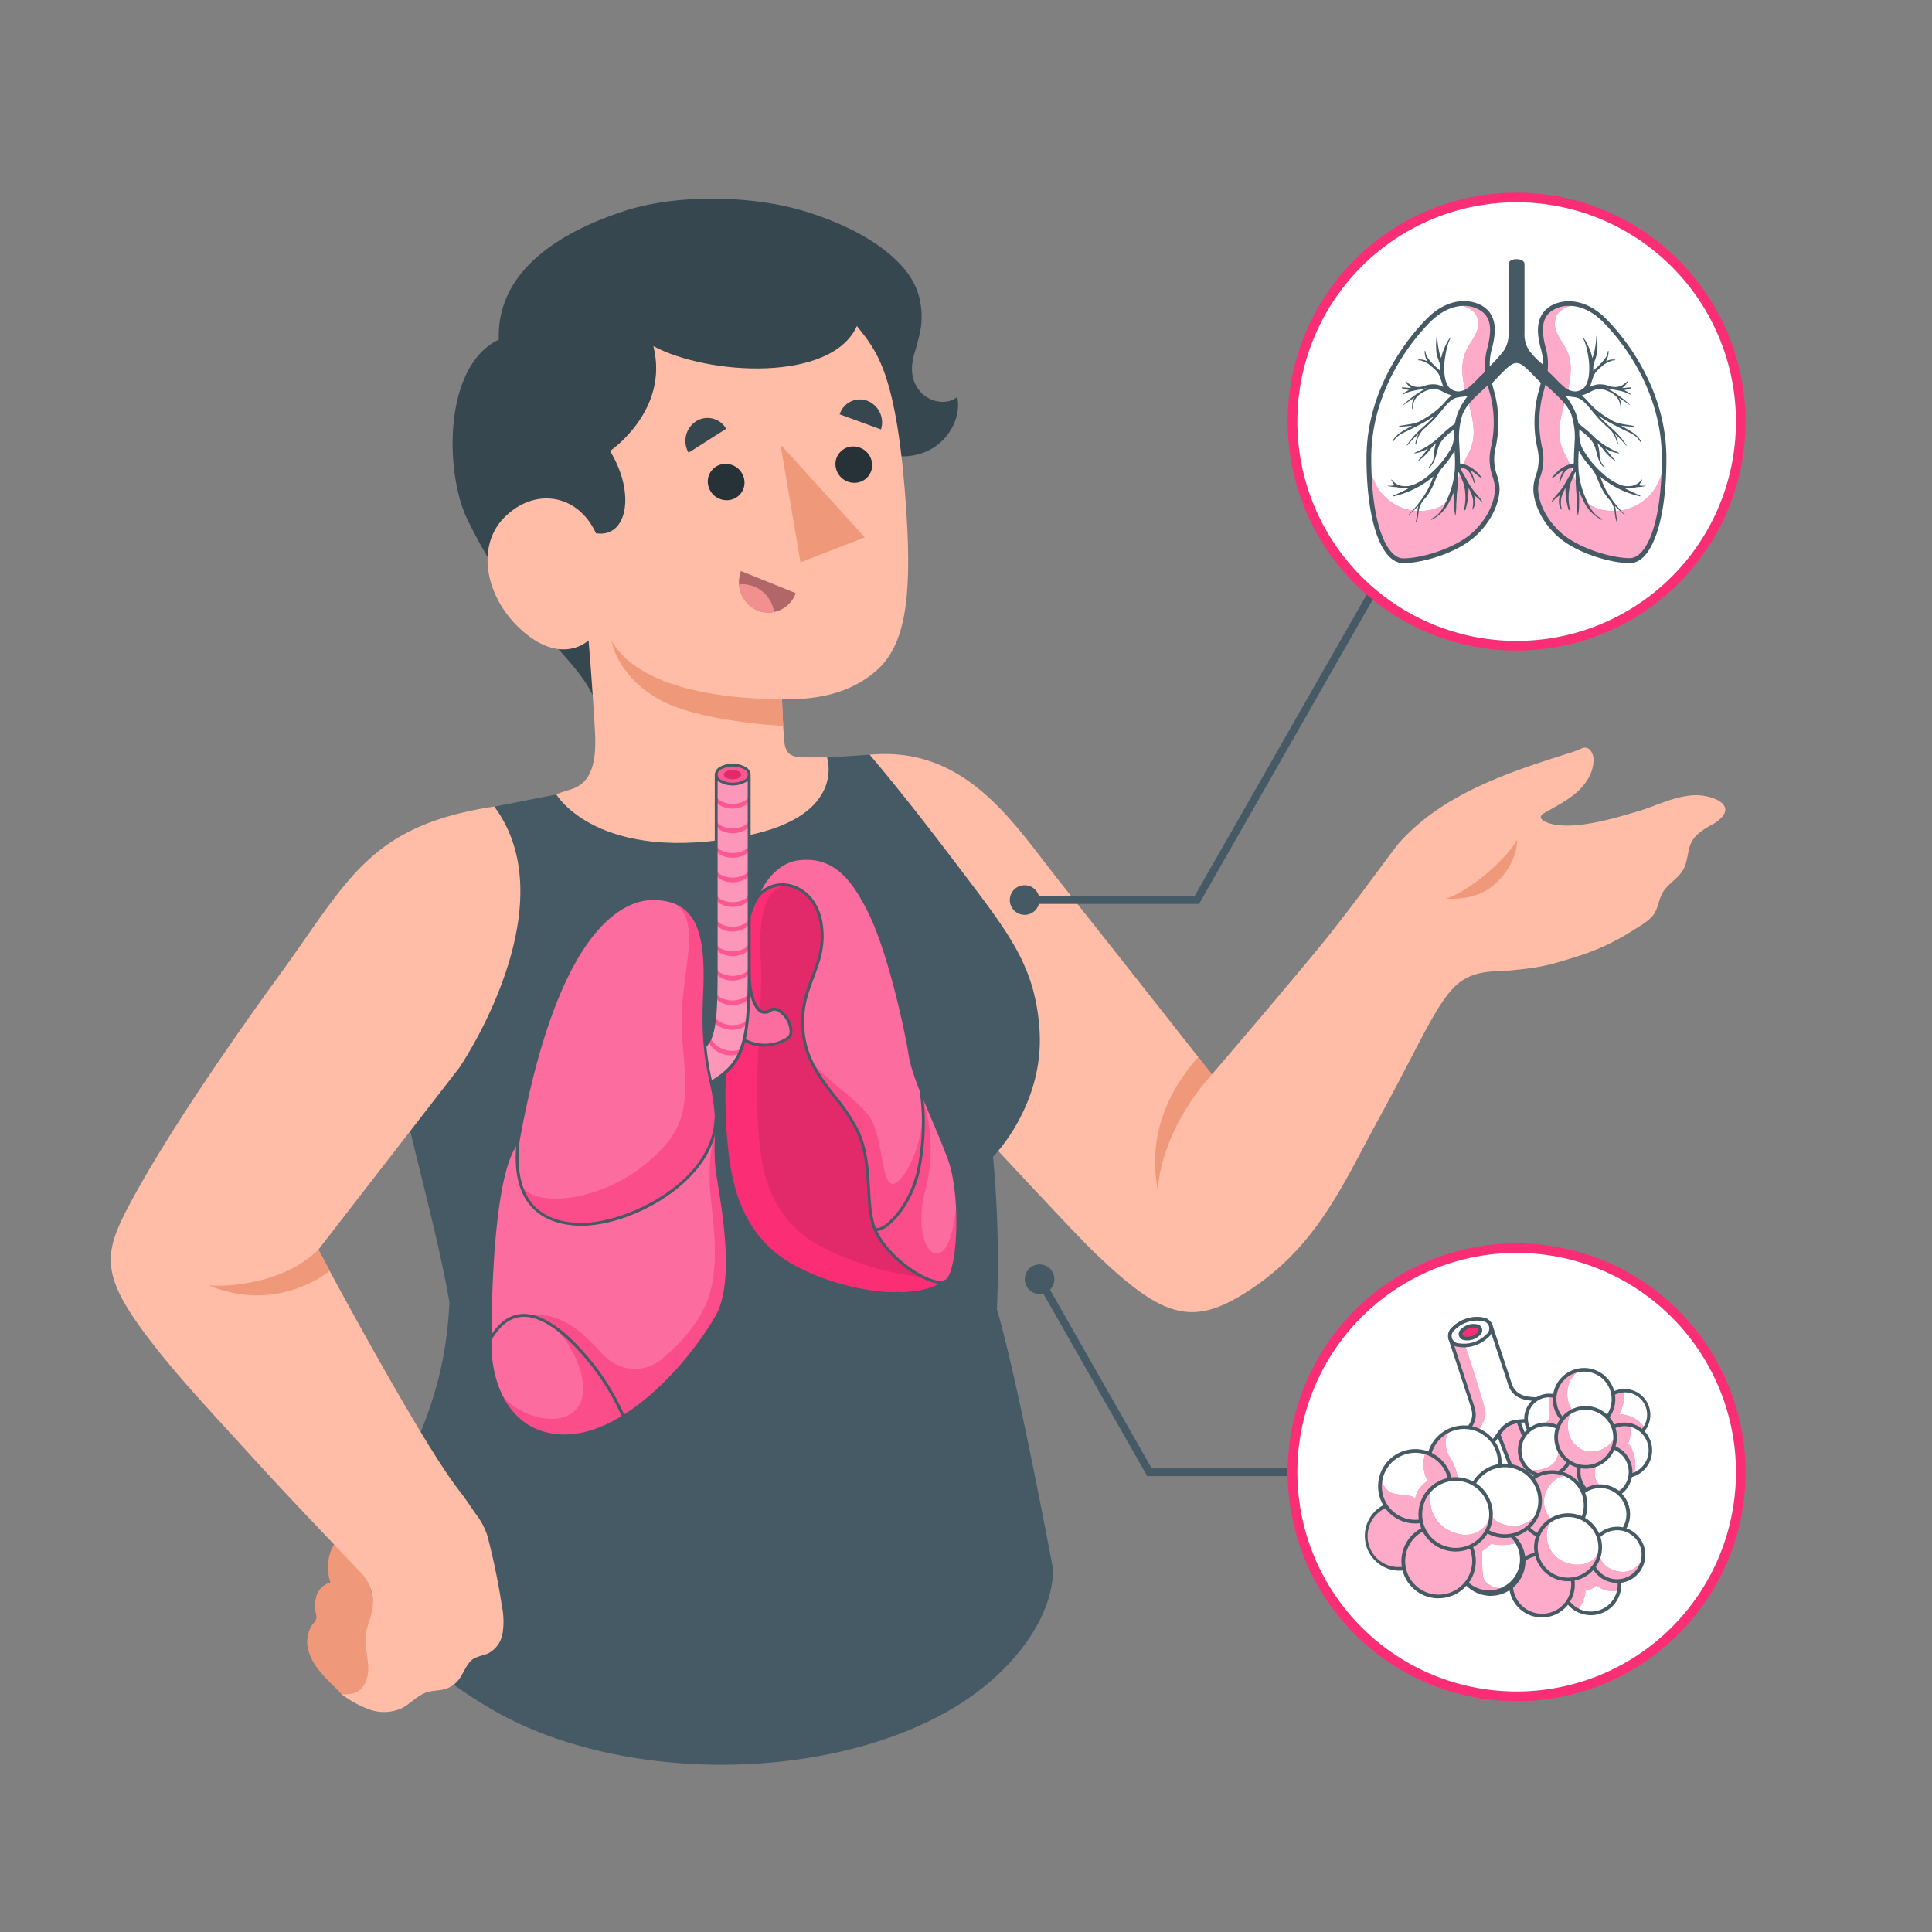 <svg xmlns="http://www.w3.org/2000/svg" viewBox="0 0 500 500"><rect x="0" y="0" width="500" height="500" fill="#808080" stroke="none"/><g id="freepik--Character--inject-226"><g id="freepik--character--inject-226"><g id="freepik--Arm--inject-226"><path d="M444.39,207a13.2,13.2,0,0,0-7.83-1c-4.3.61-8.19,2.61-12.31,3.85-6.29,1.88-16.42,5-22.89,3.34-1.32-.34-3.95-1.45-1.79-2.72,2.81-1.66,5.78-3.1,8.26-5.22s4.49-5.07,4.56-8.34a4,4,0,0,0-.82-2.76c-.92-1-1.78-.69-2.78-.22a28,28,0,0,1-3.3,1.16c-2.29.73-4.58,1.46-6.87,2.22-13.32,4.45-26.9,10.08-36.48,20.78-1.39,1.55-10.44,14.16-16.05,21.18-4.73,6.47-32.45,38.79-32.45,38.79s-27.08-34.44-39.27-49.74c-11.88-14.92-24.13-35.36-49.28-33l15,82.87s36.45,39.43,42.39,45.2c18.16,17.65,25.79,20.22,40.38,10.83,17.88-11.51,24.51-27.39,33.74-44.28,10.4-19,14.29-28.37,19.08-33.77s10.65-4.62,15-5c7.87-.76,9.89-1.24,17.44-3.62A59.52,59.52,0,0,0,422.27,241c1.84-1.18,4.84-2.75,5.94-4.7s1.14-4,2.42-5.82c1.44-2,3.79-3.29,5-5.44.95-1.7,1.07-3.71,1.56-5.59.77-3,3-4.35,5.49-5.84a9.08,9.08,0,0,0,3.31-2.57C447.22,209.14,446,207.83,444.39,207Z" style="fill:#ffbda7"></path><path d="M313.64,278.05c-10.94,12.16-14.17,25.22-13.9,30.53-3.7-18.16,6.25-30.23,10.31-35Z" style="fill:#f0997a"></path><path d="M392.72,217.28c-4.29,6.88-13.57,13.74-18.44,15.27,0,0,7.28.78,12-3.25C391.48,224.88,392.48,220.37,392.72,217.28Z" style="fill:#f0997a"></path></g><path id="freepik--Chest--inject-226" d="M258,338.86a296,296,0,0,0-1-39.5s13.49-13.54,12-33.2c-1.22-16.64-8.13-24.9-21.72-42.85-14.53-19.2-22.23-28-22.23-28l-11.06.77-17,1.31s-38.62,2.86-53.07,8.23l-19,3.73c-6.14,3.42-28,15.19-23.13,61.35,1.55,14.54,11.11,45.86,14.52,66.43-1.65,33.73-16.26,42.24-18.35,71.26,0,12.37,13.31,24.75,29.66,34.19,32.64,18.84,85.55,18.84,118.19,0,16.36-9.45,26.76-24.08,26.72-36.47C272.54,406.08,263.19,356.14,258,338.86Z" style="fill:#455a64"></path><g id="freepik--Head--inject-226"><path d="M129.08,87.89c-14.39,6.91-14,34.38-8.13,46.52,14.78,30.43,31.84,36.84,34.05,50.68l31.07-22.52,24.18-17.52c4.18-3,10.81-7,12.81-12a25.92,25.92,0,0,0,.48-17.75c4.93,3,11.28,3.81,16.49,1.41s8.83-8.35,7.71-14c-2.79,2.34-7.41,1.32-9.7-1.52s-2.4-5.9-1.48-9.43a53.62,53.62,0,0,0,1.82-7.32c.6-6.24-1-11-4.59-15.14-6.29-7.3-16.85-12-25.88-14.73-13.61-4.05-32.78-4.36-46.2,0C147.63,59.16,128.48,68.65,129.08,87.89Z" style="fill:#37474f"></path><path d="M154,189.64c-.57-10.65-1.67-23.92-1.67-23.92s-6.35,6.17-16-1.52C126,156.06,122.7,141.91,130.43,134s19.06-6.34,23.8,4c8,1.34,10.43-10.15,3.65-21.28,0,0,15.42-10.46,11.21-27.14,14.18,7.59,46.1,9.44,52.68-5.21,4.85,6.31,10.45,11.37,12.83,48.62,1.44,22.6-.54,34.25-7.87,40.63-6.22,5.4-14.27,7.54-24.36,7.36,0,0,.25,7,.57,10.65.25,2.8,1.15,4.35,4.82,4.38,5.22,0,6.27,0,6.27,0s5.18,15-20.7,20.24c-38.65,7.76-49.39-10.7-49.39-10.7s1.49-.59,3.71-1.24C153.31,202.69,154.35,196.88,154,189.64Z" style="fill:#ffbda7"></path><path d="M191.77,147.77l14.16,5.73A7.5,7.5,0,0,1,196.1,158,8,8,0,0,1,191.77,147.77Z" style="fill:#b16668"></path><path d="M192.43,151.19a8.4,8.4,0,0,1,7.89,7.17,7.24,7.24,0,0,1-4.22-.38,7.84,7.84,0,0,1-4.8-6.73A8.56,8.56,0,0,1,192.43,151.19Z" style="fill:#f28f8f"></path><path d="M228,111.14l-10.69-3.91a5.47,5.47,0,0,1,7.12-3.51A6,6,0,0,1,228,111.14Z" style="fill:#37474f"></path><path d="M178.2,117.16l9.73-6.19a5.54,5.54,0,0,0-7.81-1.93A6.07,6.07,0,0,0,178.2,117.16Z" style="fill:#37474f"></path><polygon points="201.98 115.02 207.17 145.51 223.81 139.07 201.98 115.02" style="fill:#f0997a"></polygon><path d="M216.21,120.07a4.9,4.9,0,0,0,4.7,4.88,4.58,4.58,0,0,0,4.81-4.52,4.89,4.89,0,0,0-4.7-4.88A4.58,4.58,0,0,0,216.21,120.07Z" style="fill:#263238"></path><path d="M183.17,124.57a4.88,4.88,0,0,0,4.7,4.88,4.57,4.57,0,0,0,4.81-4.51,4.88,4.88,0,0,0-4.7-4.88A4.58,4.58,0,0,0,183.17,124.57Z" style="fill:#263238"></path><path d="M202.37,181c-26.92-.34-39.51-7.18-44.09-15.13,0,0,1.14,8.55,11.83,14.87,10.37,6.13,32.57,7.11,32.57,7.11Z" style="fill:#f0997a"></path></g><g id="freepik--arm--inject-226"><g id="freepik--arm--inject-226"><path d="M88.36,438.42c-3.13-3.43-7.17-6.45-8.48-11.1A7.93,7.93,0,0,1,81,420.24a3.55,3.55,0,0,0,.84-1.29,2.92,2.92,0,0,0-.06-1.28,8.63,8.63,0,0,1,.35-5.28,5.42,5.42,0,0,1,3.37-2.86,12.66,12.66,0,0,1,.06-8c1.05-3,4.17-5.45,6.23-2.06a27.91,27.91,0,0,1,2.36,5.3,62.32,62.32,0,0,1,3,14.15c.5,5,1.7,19.2-6.06,19.88C90.52,438.87,88.81,438.9,88.36,438.42Z" style="fill:#f0997a"></path><path d="M127.91,208.73c-32.32,4.94-37.62,18.86-55.42,43.37-17.58,24.2-30.78,44.52-38.16,58.11-7.78,14.32-8.9,19.49,5.41,37.84,7.07,9.07,14.29,16.71,27.6,31.29C75.8,388.61,85,398.1,93.83,407.48a10.91,10.91,0,0,1,2.39,9.72c-.46,2-1.34,3.94-1.57,6-.29,2.65.51,5.29.64,7.95s-.72,5.71-3.14,6.83a7.58,7.58,0,0,1-3.79.45,27.58,27.58,0,0,0,7.3,4,11.18,11.18,0,0,0,8.15-.27c2.43-1.18,4.26-3.48,6.85-4.26,1.4-.41,2.9-.34,4.31-.72a7,7,0,0,0,3.69-2.41c1.48-1.86,2.09-4.53,4.18-5.67a32.1,32.1,0,0,1,3.23-1.06,7.2,7.2,0,0,0,4-5.34,19.65,19.65,0,0,0-.16-6.92,175.51,175.51,0,0,0-3.77-18.32,18.2,18.2,0,0,0-3-5.63c-1.4-2-2.74-4.1-4.25-6-10.28-13.09-36.52-62.39-36.52-62.39l36.52-47.15S147.27,234.78,127.91,208.73Z" style="fill:#ffbda7"></path><path d="M82.42,323.38c-9.1,8.9-23.2,9.62-28.4,9.3,18.33,7.47,31.34-3.83,31.34-3.83Z" style="fill:#f0997a"></path></g></g></g></g><g id="freepik--Lungs--inject-226"><g id="freepik--lungs--inject-226"><path d="M195.72,232.61c-2.57,4.86-6.6,20.39-7.31,29.25-1.42,17.72-1.28,27.29-.23,36.45s3.93,21.65,16.19,28.84,32.17,10.76,40.6,4.32c3.23-2.24,4.22-21.88.74-31.46s-9.2-20.51-10.19-27.13-5.36-26.22-10.2-36.26c-4.61-9.56-9.53-15.56-18.9-14.31C202.69,222.81,198.19,226,195.72,232.61Z" style="fill:#FB2E75"></path><path d="M239.15,330.62a76.51,76.51,0,0,1-20-5c-11.44-4.4-20.34-10.73-22.43-28.34s.85-37.21.17-48.59,1-20,7.78-19.44c0,0,0,0,0,0,3.8,1,7.24,4.67,7.92,10.47,1.24,10.73-5.79,15.27-4.79,27s9.76,17,14,25.78,2,18.9,4.47,25.36C228.39,323.16,234.36,328.32,239.15,330.62Z" style="opacity:0.1"></path><path d="M206.42,222.31c9.37-1.25,14.29,4.75,18.9,14.31,4.84,10,9.2,29.63,10.2,36.26s6.71,17.55,10.19,27.13,2.49,29.22-.74,31.46-15.5-5.52-18.65-13.62c-2.52-6.46-.25-16.54-4.48-25.36s-13-14.09-14-25.78,6-16.23,4.8-27-11.95-14.09-16.92-7.14C198.19,226,202.69,222.81,206.42,222.31Z" style="fill:#fff;opacity:0.3"></path><path d="M245,331.47c2.32-1.61,3.49-12.21,2.67-21.6h0s-.6,11.86-4,14.13-7-5.12-4.27-15.65a42.2,42.2,0,0,0-.81-24.63c1.4,13-5.74,24.2-8.16,22.49s-2.13-12.67-5.5-17.26-9.72-8.36-14.75-13.94c3.14,6.51,8.63,11.05,11.71,17.48,4.23,8.82,2,18.9,4.48,25.36C229.47,326,241.73,333.71,245,331.47Z" style="fill:#FB2E75;opacity:0.5"></path><path d="M243.46,332.23a7.49,7.49,0,0,1-2.22-.38c-5.3-1.61-12.87-7.71-15.27-13.86-1.11-2.85-1.31-6.38-1.52-10.12-.27-4.82-.57-10.28-2.94-15.22a49,49,0,0,0-5.79-8.64c-3.74-4.78-7.6-9.73-8.25-17.27-.5-6,1-10.08,2.54-14.06s2.87-7.64,2.26-12.88c-.72-6.23-4.47-9.35-7.74-10.19a7.8,7.8,0,0,0-8.51,3.22l-1.65,2.31,1-2.66c2.65-7,7.42-10.06,11-10.54h0c9.59-1.28,14.64,4.88,19.29,14.52,4.93,10.22,9.25,29.89,10.22,36.36.63,4.16,3.14,10.05,5.8,16.28,1.53,3.58,3.11,7.28,4.38,10.79,3.56,9.8,2.46,29.57-.88,31.89A3,3,0,0,1,243.46,332.23Zm-41-103.63a8.8,8.8,0,0,1,2.25.29c3.51.9,7.52,4.22,8.29,10.82.63,5.43-.8,9.22-2.3,13.23s-3,7.95-2.5,13.74c.63,7.32,4.42,12.18,8.09,16.88a48.14,48.14,0,0,1,5.88,8.77c2.43,5.08,2.74,10.61,3,15.5.21,3.68.41,7.15,1.47,9.89,2.26,5.78,9.68,11.86,14.8,13.42,1.49.46,2.66.46,3.29,0,3.11-2.15,4-21.68.61-31-1.27-3.49-2.84-7.18-4.36-10.74-2.68-6.28-5.21-12.21-5.85-16.47-1-6.44-5.27-26-10.16-36.15-4.51-9.34-9.39-15.32-18.52-14.1-3,.4-6.91,2.73-9.52,8A8.29,8.29,0,0,1,202.47,228.6Z" style="fill:#455a64"></path><path d="M232.08,335.23a59.35,59.35,0,0,1-27.9-7.76c-12.51-7.34-15.33-20.13-16.37-29.12-.95-8.32-1.28-17.71.23-36.52.74-9.25,4.84-24.65,7.35-29.39l.65.35c-2.42,4.58-6.53,20.1-7.26,29.1-1.51,18.74-1.18,28.1-.23,36.37,1,8.83,3.79,21.4,16,28.57s32,10.57,40.18,4.35l.45.59C242,334.18,237.35,335.23,232.08,335.23Z" style="fill:#455a64"></path><path d="M227,318.58a1.14,1.14,0,0,1-1-.54l.65-.37c0,.05.13.22.56.16,2.26-.32,7.82-5.72,10-14.47a58.91,58.91,0,0,0,.75-21.35l.74-.13a60.22,60.22,0,0,1-.76,21.66c-2.28,9.2-8.11,14.67-10.6,15A1.42,1.42,0,0,1,227,318.58Z" style="fill:#455a64"></path><path d="M204.72,266.8a6.7,6.7,0,0,0-3-5.23,2.12,2.12,0,0,0-2.17-.19h0a2.59,2.59,0,0,1-2.59.36c-1.42-.82-3.08-4.09-3.08-10.61h-8.55c0,8.88,2.61,15.28,7.36,18a10.11,10.11,0,0,0,5.07,1.35,12.06,12.06,0,0,0,6.06-1.72h0A2.1,2.1,0,0,0,204.72,266.8Z" style="fill:#FB2E75"></path><path d="M204.72,266.8a6.7,6.7,0,0,0-3-5.23,2.12,2.12,0,0,0-2.17-.19h0a2.59,2.59,0,0,1-2.59.36c-1.42-.82-3.08-4.09-3.08-10.61h-8.55c0,8.88,2.61,15.28,7.36,18a10.11,10.11,0,0,0,5.07,1.35,12.06,12.06,0,0,0,6.06-1.72h0A2.1,2.1,0,0,0,204.72,266.8Z" style="fill:#fff;opacity:0.3"></path><path d="M197.74,270.87a10.44,10.44,0,0,1-5.26-1.4c-4.86-2.81-7.54-9.32-7.54-18.34v-.37h9.29v.37c0,6.8,1.82,9.67,2.9,10.29.53.3,1.27.18,2.21-.36l.32-.19,0,0a2.63,2.63,0,0,1,2.2.35,7,7,0,0,1,3.21,5.55,2.65,2.65,0,0,1-.79,2.08v0l-.32.21A12.68,12.68,0,0,1,197.74,270.87ZM185.68,251.5c.07,8.55,2.61,14.69,7.17,17.32a10.55,10.55,0,0,0,10.43-.17h0l.34-.2a1.73,1.73,0,0,0,.72-1.64,6.3,6.3,0,0,0-2.83-4.91,1.78,1.78,0,0,0-1.79-.19l-.32.2v0a2.68,2.68,0,0,1-2.63.18c-1.55-.89-3.21-4.14-3.27-10.56Z" style="fill:#455a64"></path><path d="M193.86,200.47a2.14,2.14,0,0,0-1.26-1.75,6.69,6.69,0,0,0-6,0,2.15,2.15,0,0,0-1.25,1.75h0v50.66c0,18.53-1.13,19.16-7.39,22.71l-.41.23h0a2.11,2.11,0,0,0-.91,2,6.69,6.69,0,0,0,3,5.23,2.12,2.12,0,0,0,2.1.22v0l.41-.23c9.51-5.38,11.73-8.81,11.73-30.15V200.47Z" style="fill:#FB2E75"></path><path d="M193.86,200.47a2.14,2.14,0,0,0-1.26-1.75,6.69,6.69,0,0,0-6,0,2.15,2.15,0,0,0-1.25,1.75h0v50.66c0,18.53-1.13,19.16-7.39,22.71l-.41.23h0a2.11,2.11,0,0,0-.91,2,6.69,6.69,0,0,0,3,5.23,2.12,2.12,0,0,0,2.1.22v0l.41-.23c9.51-5.38,11.73-8.81,11.73-30.15V200.47Z" style="fill:#fff;opacity:0.5"></path><path d="M192.6,207.33a6.69,6.69,0,0,1-6,0,2.12,2.12,0,0,1-1.25-1.74v1.23a2.12,2.12,0,0,0,1.25,1.74,6.63,6.63,0,0,0,6,0,2.1,2.1,0,0,0,1.25-1.74v-1.23A2.1,2.1,0,0,1,192.6,207.33Zm0,6.36a6.69,6.69,0,0,1-6,0,2.12,2.12,0,0,1-1.25-1.74v1.23a2.12,2.12,0,0,0,1.25,1.74,6.63,6.63,0,0,0,6,0,2.1,2.1,0,0,0,1.25-1.74V212A2.1,2.1,0,0,1,192.6,213.69Zm0,6.36a6.69,6.69,0,0,1-6,0,2.12,2.12,0,0,1-1.25-1.75v1.24a2.12,2.12,0,0,0,1.25,1.74,6.69,6.69,0,0,0,6,0,2.1,2.1,0,0,0,1.25-1.74V218.3A2.1,2.1,0,0,1,192.6,220.05Zm0,6.36a6.69,6.69,0,0,1-6,0,2.15,2.15,0,0,1-1.25-1.75v1.24a2.12,2.12,0,0,0,1.25,1.74,6.69,6.69,0,0,0,6,0,2.1,2.1,0,0,0,1.25-1.74v-1.24A2.13,2.13,0,0,1,192.6,226.41Zm0,6.35a6.63,6.63,0,0,1-6,0,2.12,2.12,0,0,1-1.25-1.74v1.23a2.14,2.14,0,0,0,1.25,1.75,6.69,6.69,0,0,0,6,0,2.12,2.12,0,0,0,1.25-1.75V231A2.1,2.1,0,0,1,192.6,232.76Zm0,6.36a6.63,6.63,0,0,1-6,0,2.12,2.12,0,0,1-1.25-1.74v1.23a2.15,2.15,0,0,0,1.25,1.75,6.69,6.69,0,0,0,6,0,2.13,2.13,0,0,0,1.25-1.75v-1.23A2.1,2.1,0,0,1,192.6,239.12Zm0,6.36a6.69,6.69,0,0,1-6,0,2.12,2.12,0,0,1-1.25-1.74V245a2.12,2.12,0,0,0,1.25,1.74,6.63,6.63,0,0,0,6,0,2.1,2.1,0,0,0,1.25-1.74v-1.23A2.1,2.1,0,0,1,192.6,245.48Zm0,6.36a6.69,6.69,0,0,1-6,0,2.12,2.12,0,0,1-1.25-1.75v1.24a2.12,2.12,0,0,0,1.25,1.74,6.69,6.69,0,0,0,6,0,2.1,2.1,0,0,0,1.25-1.74V250.1A2.1,2.1,0,0,1,192.6,251.84Zm-.06,6.36a6.69,6.69,0,0,1-6,0,2.14,2.14,0,0,1-1.25-1.75v1.24a2.12,2.12,0,0,0,1.25,1.74,6.69,6.69,0,0,0,6,0,2.12,2.12,0,0,0,1.25-1.74v-1.24A2.14,2.14,0,0,1,192.54,258.2Zm-.49,6.64a6.66,6.66,0,0,1-6-.57,2.11,2.11,0,0,1-1.09-1.85l-.11,1.23a2.13,2.13,0,0,0,1.08,1.85,6.65,6.65,0,0,0,6,.56,2.12,2.12,0,0,0,1.4-1.62l.12-1.22A2.14,2.14,0,0,1,192.05,264.84Zm-1.72,7.08a6.67,6.67,0,0,1-5.67-2.09,2.16,2.16,0,0,1-.57-2.07l-.42,1.15a2.11,2.11,0,0,0,.57,2.07,6.66,6.66,0,0,0,5.66,2.1,2.12,2.12,0,0,0,1.78-1.2l.43-1.16A2.12,2.12,0,0,1,190.33,271.92Z" style="fill:#FB2E75;opacity:0.6"></path><path d="M186.56,198.72c-1.66,1-1.66,2.53,0,3.49a6.69,6.69,0,0,0,6,0c1.67-1,1.67-2.52,0-3.49A6.69,6.69,0,0,0,186.56,198.72Z" style="fill:#FB2E75"></path><path d="M186.56,198.72c-1.66,1-1.66,2.53,0,3.49a6.69,6.69,0,0,0,6,0c1.67-1,1.67-2.52,0-3.49A6.69,6.69,0,0,0,186.56,198.72Z" style="fill:#fff;opacity:0.2"></path><path d="M188,199.61c-.88.48-.88,1.24,0,1.71a3.74,3.74,0,0,0,3.17,0c.87-.47.87-1.23,0-1.71A3.74,3.74,0,0,0,188,199.61Z" style="fill:#FB2E75"></path><path d="M188,199.61c-.88.48-.88,1.24,0,1.71a3.74,3.74,0,0,0,3.17,0c.87-.47.87-1.23,0-1.71A3.74,3.74,0,0,0,188,199.61Z" style="opacity:0.1"></path><path d="M181,282.05a3.16,3.16,0,0,1-1.53-.46,7,7,0,0,1-3.21-5.55,2.47,2.47,0,0,1,1.11-2.3l.4-.23c6.11-3.45,7.21-4.07,7.21-22.38V200.47a2.48,2.48,0,0,1,1.43-2.06h0a7,7,0,0,1,6.41,0,2.48,2.48,0,0,1,1.44,2.07v50.66c0,21.54-2.26,25-11.92,30.47l-.72.41,0-.05A2,2,0,0,1,181,282.05Zm4.72-80v49.11c0,18.74-1.16,19.4-7.58,23l-.41.23A1.76,1.76,0,0,0,177,276a6.26,6.26,0,0,0,2.83,4.9,1.78,1.78,0,0,0,1.74.22l.31-.16h0l.08-.05c9.36-5.29,11.55-8.67,11.55-29.82V202a3.09,3.09,0,0,1-.69.51,7,7,0,0,1-6.41,0A3.41,3.41,0,0,1,185.68,202Zm1.07-3a1.48,1.48,0,0,0,0,2.84,6.29,6.29,0,0,0,5.67,0,1.48,1.48,0,0,0,0-2.84A6.26,6.26,0,0,0,186.75,199.05Z" style="fill:#455a64"></path><path d="M185.43,301.47c-.36-4,.1-7.61-.1-12.1v0h0a44,44,0,0,0-1.05-7.85c-1.61-7.16-2.55-12.3-1.95-24.64.79-16.55-2.4-23.64-12.42-24.26-8.58-.52-25.78,7.23-35.83,62.83-6.85,7.49-7.29,41.1-7.29,52.49s5.31,22.86,18,23.7c5.67.37,11.33-1.69,16.6-5h0c10.89-6.8,20.1-18.89,24.09-25.88C191.4,330.37,186,307.48,185.43,301.47Z" style="fill:#FB2E75"></path><path d="M185.43,301.47c-.36-4,.1-7.61-.1-12.1v0h0a44,44,0,0,0-1.05-7.85c-1.61-7.16-2.55-12.3-1.95-24.64.79-16.55-2.4-23.64-12.42-24.26-8.58-.52-25.78,7.23-35.83,62.83-6.85,7.49-7.29,41.1-7.29,52.49s5.31,22.86,18,23.7c5.67.37,11.33-1.69,16.6-5h0c10.89-6.8,20.1-18.89,24.09-25.88C191.4,330.37,186,307.48,185.43,301.47Z" style="fill:#fff;opacity:0.3"></path><path d="M185.42,301.47c-.29-3.32,0-6.44,0-10a47.82,47.82,0,0,0-1.49,18.12c.68,7.27,1.9,15.44.25,23.23s-7,14-13,19c-4.22,3.49-10.85,3.46-15.43-1.53s-10.15-11-19.57-10l0,.25a14.26,14.26,0,0,1,7,2.72c5.42,4.74,11.54,17.83,4.71,22.53-5.5,3.79-16.28-.62-19-6.35,2.57,6.61,7.7,11.67,16,12.22,5.67.37,11.33-1.69,16.6-5h0l.36-.24,1.17-.77c10.22-6.94,18.75-18.21,22.56-24.87C191.4,330.37,186,307.48,185.42,301.47Z" style="fill:#FB2E75;opacity:0.5"></path><path d="M185.33,289.34v0c-.41,16.71-23.67,28.45-36.61,27.41-8-.63-12.17-4.58-13.9-10v0c3.76,6.13,20.79,4,32.28-5.51,11.19-9.27,11-15.63,9.5-31.93s6.13-30.35-2.38-35.89c6.63,2.32,8.77,9.54,8.11,23.44-.6,12.34.33,17.48,1.95,24.64a44,44,0,0,1,1.05,7.86Z" style="fill:#FB2E75;opacity:0.5"></path><path d="M146.06,372c-.44,0-.87,0-1.31,0-13.53-.9-18.33-13.53-18.33-24.07,0-16.62,1-45.5,7.31-52.66,10.56-58.25,28.84-63.48,36.21-63,10,.62,13.58,7.53,12.76,24.65-.59,12.23.34,17.43,1.94,24.53a51.78,51.78,0,0,1,1.07,13.69,51.84,51.84,0,0,0,.09,6.36c.1,1.13.37,2.87.72,5.06,1.45,9.06,4.14,25.92-.73,34.43C178.8,353.16,162,372,146.06,372Zm23.06-139.08c-7.62,0-24.59,6.77-34.68,62.55l0,.1-.07.08c-6.48,7.1-7.18,38.89-7.18,52.24,0,10.22,4.61,22.46,17.63,23.32,16,1.08,33.25-18.24,40.35-30.66,4.73-8.28,2.07-25,.64-33.94-.35-2.21-.63-4-.73-5.12a55.33,55.33,0,0,1-.1-6.44,50,50,0,0,0-1-13.5c-1.62-7.17-2.56-12.41-2-24.74.8-16.8-2.47-23.27-12.07-23.87Z" style="fill:#455a64"></path><path d="M150.42,317.23c-.59,0-1.16,0-1.72-.07-5.11-.41-9-2.18-11.56-5.27-3.08-3.72-4.23-9.28-3.43-16.52l.74.08c-.78,7,.32,12.41,3.26,16,2.43,2.93,6.14,4.62,11,5,8.27.65,20.16-4,27.69-10.77,3.79-3.43,8.35-9,8.52-16.33l.74,0c-.13,6-3.17,11.81-8.76,16.86C169.66,312.77,158.81,317.23,150.42,317.23Z" style="fill:#455a64"></path><path d="M161,366.76a61.83,61.83,0,0,0-11.08-17c-5.83-6.38-10.91-9.38-15.17-8.92-2.92.32-5.45,2.32-7.54,5.94l-.64-.37c2.21-3.84,4.93-6,8.1-6.31,4.47-.49,9.8,2.59,15.8,9.15a62.5,62.5,0,0,1,11.22,17.2Z" style="fill:#455a64"></path></g></g><g id="freepik--zoom-2--inject-226"><g id="freepik--Alveoli--inject-226"><g id="freepik--Line--inject-226"><polygon points="333.26 382.01 296.9 382.01 296.61 381.5 268.17 331.56 269.91 330.57 298.06 380.01 333.26 380.01 333.26 382.01" style="fill:#455a64"></polygon><path d="M272.87,331.06a3.83,3.83,0,1,1-3.83-3.83A3.82,3.82,0,0,1,272.87,331.06Z" style="fill:#455a64"></path></g><path d="M392.51,321.77A59.25,59.25,0,1,0,451.75,381,59.31,59.31,0,0,0,392.51,321.77Zm0,116A56.75,56.75,0,1,1,449.26,381,56.82,56.82,0,0,1,392.51,437.76Z" style="fill:#FB2E75"></path><path d="M449.26,381a56.75,56.75,0,1,1-56.75-56.75A56.82,56.82,0,0,1,449.26,381Z" style="fill:#fff"></path><g id="freepik--alveoli--inject-226"><path d="M393,367.88c-2,0-3.72,1.06-5.16,3.34L394,387.44l5.17-3.35Z" style="fill:#FB2E75"></path><path d="M393,367.88c-2,0-3.72,1.06-5.16,3.34L394,387.44l5.17-3.35Z" style="fill:#fff;opacity:0.6"></path><path d="M393.81,388.15l-6.52-17,.13-.2c1.5-2.36,3.36-3.56,5.54-3.56h.34l6.48,16.87Zm-5.47-16.87,5.94,15.44,4.35-2.82-6-15.54C391,368.46,389.57,369.42,388.34,371.28Z" style="fill:#455a64"></path><path d="M383.94,363.41c-.77-2.64-3.15-10.64-4.79-15.18l-.92-1.69-3-.91a.86.86,0,0,1,0,.16,1.9,1.9,0,0,0,.09.68l5.32,16.16h0l.31.95c1,3.23.64,4.28-2.62,8.5l2.32,1.71c.64-1.05,1.38-2.32,2.12-3.69C384.8,366.4,384.7,366.05,383.94,363.41Z" style="fill:#FB2E75"></path><path d="M382.79,370.1c-.74,1.37-1.48,2.64-2.12,3.69l-2.32-1.71c3.26-4.22,3.64-5.27,2.62-8.5l-.31-.95h0l-5.32-16.16a1.9,1.9,0,0,1-.09-.68.86.86,0,0,0,0-.16l3,.91.92,1.69c1.64,4.54,4,12.54,4.79,15.18S384.8,366.4,382.79,370.1Z" style="fill:#fff;opacity:0.6"></path><path d="M384.44,377.15l-6.76-5,.29-.38c3.21-4.15,3.5-5.05,2.55-8.07l-5.63-17.1a3.18,3.18,0,0,1,.93-3.1,9.1,9.1,0,0,1,7.84-2.55,3.16,3.16,0,0,1,2.58,1.94l5,15.2c1.08,3.27,4.14,3.42,6.37,3.52l.61,0-.08.59-1.87,5.94h-.35c-3-.08-5.22.27-6.82,2.12a67.88,67.88,0,0,0-4.39,6.41ZM379,372l5.16,3.8a59.61,59.61,0,0,1,4.22-6.11c1.77-2,4.16-2.47,7.19-2.45l1.47-4.68c-2.31-.14-5.53-.58-6.7-4.14l-5-15.2a2.28,2.28,0,0,0-1.87-1.32,8.12,8.12,0,0,0-7,2.26,2.32,2.32,0,0,0-.74,2.18l5.64,17.11C382.5,366.86,382,368.12,379,372Z" style="fill:#455a64"></path><path d="M383.56,341.43a2.71,2.71,0,0,1,2.23,1.63,2.77,2.77,0,0,1-.83,2.64,8.63,8.63,0,0,1-7.4,2.41,2.37,2.37,0,0,1-1.39-4.27A8.56,8.56,0,0,1,383.56,341.43Z" style="fill:#fff"></path><path d="M382,343.16a1.32,1.32,0,0,1,1.07.79,1.3,1.3,0,0,1-.4,1.26,4.09,4.09,0,0,1-3.55,1.16,1.31,1.31,0,0,1-1.07-.78,1.32,1.32,0,0,1,.4-1.27A4.17,4.17,0,0,1,382,343.16Z" style="fill:#FB2E75"></path><path d="M379.74,346.9a3.45,3.45,0,0,1-.72-.07,1.59,1.59,0,0,1-.92-2.82,4.57,4.57,0,0,1,4-1.31h0a1.6,1.6,0,0,1,.92,2.83A4.62,4.62,0,0,1,379.74,346.9Zm1.65-3.33a3.73,3.73,0,0,0-2.59,1.07.89.89,0,0,0-.3.8c.07.22.33.39.72.47a3.66,3.66,0,0,0,3.1-1c.27-.3.38-.59.3-.81s-.33-.38-.71-.47A3,3,0,0,0,381.39,343.57Z" style="fill:#455a64"></path><path d="M378.83,348.7a6.68,6.68,0,0,1-1.36-.13,2.83,2.83,0,0,1-1.65-5.05,9.1,9.1,0,0,1,7.84-2.55h0a2.83,2.83,0,0,1,1.65,5A9.25,9.25,0,0,1,378.83,348.7Zm3.43-6.93a8.25,8.25,0,0,0-5.74,2.38,1.92,1.92,0,0,0,1.14,3.5,8.1,8.1,0,0,0,6.95-2.27,1.92,1.92,0,0,0-1.14-3.49h0A6,6,0,0,0,382.26,341.77Z" style="fill:#455a64"></path><path d="M406.88,367.12a6,6,0,1,1-6-6A6,6,0,0,1,406.88,367.12Z" style="fill:#fff"></path><path d="M426.66,366.19a6.23,6.23,0,1,1-6.23-6.22A6.23,6.23,0,0,1,426.66,366.19Z" style="fill:#fff"></path><path d="M410.85,382a6,6,0,1,1-6-6A6,6,0,0,1,410.85,382Z" style="fill:#fff"></path><circle cx="409.94" cy="362.11" r="7.63" style="fill:#fff"></circle><path d="M427.14,375.33a6.71,6.71,0,1,1-6.71-6.71A6.7,6.7,0,0,1,427.14,375.33Z" style="fill:#fff"></path><path d="M406.71,375.33a6.71,6.71,0,1,1-6.71-6.71A6.7,6.7,0,0,1,406.71,375.33Z" style="fill:#fff"></path><path d="M422,380.93a6.71,6.71,0,1,1-6.71-6.72A6.71,6.71,0,0,1,422,380.93Z" style="fill:#fff"></path><circle cx="410.35" cy="371.99" r="7.63" style="fill:#fff"></circle><path d="M417.57,374.62a7.09,7.09,0,0,1,4.41,7.23,6.28,6.28,0,0,0,.87-.27,9.41,9.41,0,0,0-1.46-8.11,7.48,7.48,0,0,0,.36-4.72,7,7,0,0,1,3.25,1.66.58.58,0,0,0,.1-.12l.49-.63.08-.11a8.21,8.21,0,0,0-6.55-3.54s1.71-3.49,1.07-6a6.49,6.49,0,0,0-1.26.18,6.74,6.74,0,0,0-1.13.41l-.35.16a8.27,8.27,0,0,1-1.5,6.08,8.64,8.64,0,0,1,2,4.79c-.57,2.47-5.42,5.8-9.42,3s-2.93-8.68-1.47-9.52c-2.76-3.32-1.44-9.62,2.53-10.6a7.62,7.62,0,0,0-7.26,6.84,6.17,6.17,0,0,0-1.44-.18,11.58,11.58,0,0,0,0,2.2c.4,3.42.45,4.12-1.53,5.26a6.25,6.25,0,0,1,3.79.8c-.87,1.7-.23,4.37-.23,4.37a4.46,4.46,0,0,1-1,5c-2.31,2.16-6.13,1.64-6.25,1.62a6.75,6.75,0,0,0,3.25,1.49s0,.06,0,.09a6,6,0,0,0,11.08,3,6.68,6.68,0,0,0,10.65-.18,5.16,5.16,0,0,1-5.14.48c-2.68-1-3.38-3.63-2.29-6.32A7.59,7.59,0,0,0,417.57,374.62Z" style="fill:#FB2E75"></path><path d="M417.57,374.62a7.09,7.09,0,0,1,4.41,7.23,6.28,6.28,0,0,0,.87-.27,9.41,9.41,0,0,0-1.46-8.11,7.48,7.48,0,0,0,.36-4.72,7,7,0,0,1,3.25,1.66.58.58,0,0,0,.1-.12l.49-.63.08-.11a8.21,8.21,0,0,0-6.55-3.54s1.71-3.49,1.07-6a6.49,6.49,0,0,0-1.26.18,6.74,6.74,0,0,0-1.13.41l-.35.16a8.27,8.27,0,0,1-1.5,6.08,8.64,8.64,0,0,1,2,4.79c-.57,2.47-5.42,5.8-9.42,3s-2.93-8.68-1.47-9.52c-2.76-3.32-1.44-9.62,2.53-10.6a7.62,7.62,0,0,0-7.26,6.84,6.17,6.17,0,0,0-1.44-.18,11.58,11.58,0,0,0,0,2.2c.4,3.42.45,4.12-1.53,5.26a6.25,6.25,0,0,1,3.79.8c-.87,1.7-.23,4.37-.23,4.37a4.46,4.46,0,0,1-1,5c-2.31,2.16-6.13,1.64-6.25,1.62a6.75,6.75,0,0,0,3.25,1.49s0,.06,0,.09a6,6,0,0,0,11.08,3,6.68,6.68,0,0,0,10.65-.18,5.16,5.16,0,0,1-5.14.48c-2.68-1-3.38-3.63-2.29-6.32A7.59,7.59,0,0,0,417.57,374.62Z" style="fill:#fff;opacity:0.6"></path><path d="M395.36,370.37a6.37,6.37,0,0,1-.88-3.25,6.44,6.44,0,0,1,7.95-6.25l-.22.92a5.14,5.14,0,0,0-1.3-.16,5.49,5.49,0,0,0-4.74,8.26Z" style="fill:#455a64"></path><path d="M425.35,370.74l-.69-.64a5.76,5.76,0,0,0-7-9l-.45-.82a6.7,6.7,0,0,1,8.13,10.42Z" style="fill:#455a64"></path><path d="M404.89,388.47a6.43,6.43,0,0,1-6.43-6.43h.94a5.49,5.49,0,0,0,10.15,2.9l.8.5A6.41,6.41,0,0,1,404.89,388.47Z" style="fill:#455a64"></path><path d="M404,367.61a8.09,8.09,0,1,1,12.32-.5l-.74-.59a7.15,7.15,0,1,0-10.89.45Z" style="fill:#455a64"></path><path d="M422.09,382.32l-.22-.92a6.24,6.24,0,0,0-1.44-12.31,6.12,6.12,0,0,0-2.66.6l-.4-.86a7.18,7.18,0,1,1,4.72,13.49Z" style="fill:#455a64"></path><path d="M400,382.51A7.18,7.18,0,1,1,403.4,369l-.45.83A6.24,6.24,0,1,0,400,381.57a6.21,6.21,0,0,0,5.61-3.5l.85.42A7.15,7.15,0,0,1,400,382.51Z" style="fill:#455a64"></path><path d="M415.27,388.11a7.19,7.19,0,0,1-7.18-7.18,7.75,7.75,0,0,1,.14-1.45l.93.19a5.86,5.86,0,0,0-.13,1.26,6.24,6.24,0,1,0,8.38-5.87l.32-.88a7.18,7.18,0,0,1-2.46,13.93Z" style="fill:#455a64"></path><path d="M410.35,380.09a8.1,8.1,0,1,1,8.1-8.1A8.11,8.11,0,0,1,410.35,380.09Zm0-15.25a7.16,7.16,0,1,0,7.16,7.15A7.16,7.16,0,0,0,410.35,364.84Z" style="fill:#455a64"></path><circle cx="414.13" cy="391.91" r="7.26" transform="translate(-118.45 188.31) rotate(-22.5)" style="fill:#fff"></circle><circle cx="411.71" cy="410.1" r="7.41" transform="translate(-82.01 716.58) rotate(-76.72)" style="fill:#fff"></circle><circle cx="393.29" cy="398.68" r="7.86" transform="translate(-63.24 723.03) rotate(-80.78)" style="fill:#fff"></circle><circle cx="401.74" cy="389.54" r="8.62" transform="translate(-47.13 723.69) rotate(-80.78)" style="fill:#fff"></circle><path d="M425.33,402.36a6.82,6.82,0,1,1-6.81-6.81A6.81,6.81,0,0,1,425.33,402.36Z" style="fill:#fff"></path><circle cx="399.08" cy="410.1" r="8.01" transform="translate(-126.56 183.94) rotate(-22.5)" style="fill:#fff"></circle><circle cx="405.82" cy="400.44" r="8.31" style="fill:#fff"></circle><path d="M418.21,406.54c-4.79-1.38-4.17-4.87-4.17-4.87s-2.58,4.87-8.74,2.73a7.36,7.36,0,0,1-3.75-11.1c-4.83-4.95.19-12.14,4.42-11.26a8.62,8.62,0,0,0-12.85,7.5,8.85,8.85,0,0,0,.1,1.28,7.86,7.86,0,0,0-1.25,15.6,7.88,7.88,0,0,0-.9,3.68,8,8,0,0,0,14.7,4.41,7.4,7.4,0,0,0,2.59,2.19,10.52,10.52,0,0,0,2-5.09,4.93,4.93,0,0,0,2.77-1.3,6.78,6.78,0,0,0,5.86,1.24,7.67,7.67,0,0,0,.14-1.45,7.45,7.45,0,0,0-.07-1,6.79,6.79,0,0,0,5.14-3l1.06-2.79h0C425.16,403.51,422.89,407.9,418.21,406.54Z" style="fill:#FB2E75"></path><path d="M418.21,406.54c-4.79-1.38-4.17-4.87-4.17-4.87s-2.58,4.87-8.74,2.73a7.36,7.36,0,0,1-3.75-11.1c-4.83-4.95.19-12.14,4.42-11.26a8.62,8.62,0,0,0-12.85,7.5,8.85,8.85,0,0,0,.1,1.28,7.86,7.86,0,0,0-1.25,15.6,7.88,7.88,0,0,0-.9,3.68,8,8,0,0,0,14.7,4.41,7.4,7.4,0,0,0,2.59,2.19,10.52,10.52,0,0,0,2-5.09,4.93,4.93,0,0,0,2.77-1.3,6.78,6.78,0,0,0,5.86,1.24,7.67,7.67,0,0,0,.14-1.45,7.45,7.45,0,0,0-.07-1,6.79,6.79,0,0,0,5.14-3l1.06-2.79h0C425.16,403.51,422.89,407.9,418.21,406.54Z" style="fill:#fff;opacity:0.6"></path><path d="M420.67,396l-.79-.5a6.79,6.79,0,0,0-9.94-8.95l-.58-.74a7.64,7.64,0,0,1,4.77-1.66A7.73,7.73,0,0,1,420.67,396Z" style="fill:#455a64"></path><path d="M411.71,418a7.91,7.91,0,0,1-6.33-3.19l.76-.56a6.85,6.85,0,0,0,5.57,2.81,6.94,6.94,0,0,0,6.94-6.94,6.54,6.54,0,0,0-.06-.89l.94-.12a8.43,8.43,0,0,1,.06,1A7.88,7.88,0,0,1,411.71,418Z" style="fill:#455a64"></path><path d="M391.88,406.9a8.34,8.34,0,0,1,1.41-16.55v.94A7.39,7.39,0,0,0,392,406Z" style="fill:#455a64"></path><path d="M397.89,397.78a9.07,9.07,0,1,1,12.16-4.55l-.87-.38a8,8,0,0,0,.7-3.31,8.15,8.15,0,1,0-11.59,7.39Z" style="fill:#455a64"></path><path d="M418.52,409.65a7.25,7.25,0,0,1-6.47-3.94l.83-.43a6.34,6.34,0,1,0,5.64-9.26,6.28,6.28,0,0,0-4.58,2l-.68-.66a7.29,7.29,0,1,1,5.26,12.34Z" style="fill:#455a64"></path><path d="M399.08,418.59a8.48,8.48,0,0,1-1.47-16.84l.16.92a7.54,7.54,0,1,0,8.85,7.43,7.78,7.78,0,0,0-.11-1.27l.93-.16a8.5,8.5,0,0,1-8.36,9.92Z" style="fill:#455a64"></path><path d="M405.82,409.22a8.79,8.79,0,1,1,8.78-8.78A8.79,8.79,0,0,1,405.82,409.22Zm0-16.63a7.85,7.85,0,1,0,7.84,7.85A7.86,7.86,0,0,0,405.82,392.59Z" style="fill:#455a64"></path><circle cx="378.94" cy="378.62" r="9.24" style="fill:#fff"></circle><circle cx="362.09" cy="397.52" r="8.5" style="fill:#fff"></circle><circle cx="385.87" cy="404.02" r="8.5" style="fill:#fff"></circle><circle cx="389.45" cy="388.39" r="9.14" transform="translate(-160.56 389.14) rotate(-45)" style="fill:#fff"></circle><circle cx="366.29" cy="384.66" r="9.14" transform="translate(-92.24 652.77) rotate(-76.72)" style="fill:#fff"></circle><circle cx="372.31" cy="404.02" r="9.14" transform="translate(-106.45 673.55) rotate(-76.72)" style="fill:#fff"></circle><circle cx="376.73" cy="391.91" r="9.14" transform="translate(-70.47 701) rotate(-80.78)" style="fill:#fff"></circle><path d="M390.66,394.88c-4.39-.74-4.79-3-4.79-3a6.76,6.76,0,0,1-8.5,5.07c-5.78-1.44-8-6.23-7.1-11.53a9.85,9.85,0,0,1,7-2.66,13.26,13.26,0,0,0-1.86-5.31c-1.51-2.15-2.12-5.89.47-7.58a9.25,9.25,0,0,0-5.89,6.41,9.58,9.58,0,0,0-1.06-.39,9.26,9.26,0,0,0,.53,7.39s-2.86,1.65-3.19,4.54c-1.13-1.07-3.3-.73-5.71-1.33-2.19-.54-3.06-3.34-3.21-3.86a9.36,9.36,0,0,0-.23,2,9,9,0,0,0,1.55,5.07,8.5,8.5,0,0,0,3.4,16.29,8.71,8.71,0,0,0,1.27-.1,9.14,9.14,0,0,0,16.14,3.73,8.47,8.47,0,0,0,10.32,1.9l2-1.43h0c-3,2.11-7.82.47-8.05-2.47s-.23-6.2-.23-6.2a9.17,9.17,0,0,0,2.36-1.92,12.4,12.4,0,0,0,7-.35,8.54,8.54,0,0,0-1.69-1.81,9.14,9.14,0,0,0,6.91-5.88C398,391.57,395,395.61,390.66,394.88Z" style="fill:#FB2E75"></path><path d="M390.66,394.88c-4.39-.74-4.79-3-4.79-3a6.76,6.76,0,0,1-8.5,5.07c-5.78-1.44-8-6.23-7.1-11.53a9.85,9.85,0,0,1,7-2.66,13.26,13.26,0,0,0-1.86-5.31c-1.51-2.15-2.12-5.89.47-7.58a9.25,9.25,0,0,0-5.89,6.41,9.58,9.58,0,0,0-1.06-.39,9.26,9.26,0,0,0,.53,7.39s-2.86,1.65-3.19,4.54c-1.13-1.07-3.3-.73-5.71-1.33-2.19-.54-3.06-3.34-3.21-3.86a9.36,9.36,0,0,0-.23,2,9,9,0,0,0,1.55,5.07,8.5,8.5,0,0,0,3.4,16.29,8.71,8.71,0,0,0,1.27-.1,9.14,9.14,0,0,0,16.14,3.73,8.47,8.47,0,0,0,10.32,1.9l2-1.43h0c-3,2.11-7.82.47-8.05-2.47s-.23-6.2-.23-6.2a9.17,9.17,0,0,0,2.36-1.92,12.4,12.4,0,0,0,7-.35,8.54,8.54,0,0,0-1.69-1.81,9.14,9.14,0,0,0,6.91-5.88C398,391.57,395,395.61,390.66,394.88Z" style="fill:#fff;opacity:0.6"></path><path d="M388.62,379.37l-.94-.07c0-.23,0-.45,0-.68a8.76,8.76,0,0,0-17.25-2.2l-.92-.24a9.71,9.71,0,0,1,19.11,2.44Q388.65,379,388.62,379.37Z" style="fill:#455a64"></path><path d="M362.09,406.49a9,9,0,0,1-3.6-17.19l.38.86a8,8,0,0,0,3.22,15.39,7.88,7.88,0,0,0,1.2-.09l.15.93A8.76,8.76,0,0,1,362.09,406.49Z" style="fill:#455a64"></path><path d="M385.87,413a9,9,0,0,1-6.72-3l.71-.62a8,8,0,1,0,11-11.65l.58-.74a9,9,0,0,1-5.53,16Z" style="fill:#455a64"></path><path d="M389.45,398a9.62,9.62,0,0,1-4.91-1.35l.48-.81a8.67,8.67,0,1,0-3.21-11.56l-.83-.45A9.61,9.61,0,1,1,389.45,398Z" style="fill:#455a64"></path><path d="M366.29,394.27a9.62,9.62,0,1,1,9.41-11.55l-.92.19a8.67,8.67,0,1,0-8.49,10.42,9.09,9.09,0,0,0,1.39-.11l.16.92A8.93,8.93,0,0,1,366.29,394.27Z" style="fill:#455a64"></path><path d="M372.31,413.64a9.61,9.61,0,0,1-4.08-18.32l.4.85A8.67,8.67,0,1,0,381,404a8.54,8.54,0,0,0-.8-3.63l.86-.4a9.63,9.63,0,0,1-8.73,13.65Z" style="fill:#455a64"></path><path d="M376.73,401.53a9.62,9.62,0,1,1,9.61-9.62A9.64,9.64,0,0,1,376.73,401.53Zm0-18.29a8.67,8.67,0,1,0,8.67,8.67A8.67,8.67,0,0,0,376.73,383.24Z" style="fill:#455a64"></path></g></g></g><g id="freepik--zoom-1--inject-226"><g id="freepik--lungs--inject-226"><g id="freepik--line--inject-226"><polygon points="310.32 233.93 265.21 233.93 265.21 231.93 309.15 231.93 354.01 153.32 355.75 154.31 310.32 233.93" style="fill:#455a64"></polygon><path d="M269,232.93a3.83,3.83,0,1,1-3.83-3.83A3.83,3.83,0,0,1,269,232.93Z" style="fill:#455a64"></path></g><path d="M392.51,49.86a59.25,59.25,0,1,0,59.24,59.24A59.32,59.32,0,0,0,392.51,49.86Zm0,116a56.75,56.75,0,1,1,56.75-56.76A56.82,56.82,0,0,1,392.51,165.86Z" style="fill:#FB2E75"></path><path d="M449.26,109.1a56.75,56.75,0,1,1-56.75-56.74A56.82,56.82,0,0,1,449.26,109.1Z" style="fill:#fff"></path><g id="freepik--lungs--inject-226"><path d="M421.8,145.06c-5.1,0-13.57-2.65-18-6.59s-6.26-9-6.26-12a11.21,11.21,0,0,1,.62-3.27,13.08,13.08,0,0,0,.46-7.14,30.15,30.15,0,0,1,.1-13.94c.24-.8.46-1.61.65-2.43l.08-.34-.23-.26c-.56-.63-1.55-1.7-2.68-2.84l-.61-.61c-1.47-1.49-2.37-2.39-3.42-2.39s-1.94.9-3.42,2.39l-.6.61c-1.13,1.14-2.12,2.21-2.68,2.84l-.24.26.08.34q.3,1.23.66,2.43a30.15,30.15,0,0,1,.1,13.94,13.08,13.08,0,0,0,.46,7.14,11.21,11.21,0,0,1,.62,3.27c0,3-1.64,7.9-6.26,12-4.47,3.94-12.94,6.59-18,6.59s-8.83-10.88-8.83-26.47c0-19.8,13.16-33.47,15.79-36,3.42-3.29,6.67-4,8.79-4a8,8,0,0,1,5.54,2c2.5,2.5,1.89,6.36,1,9.8a14.92,14.92,0,0,0-.49,3.94v1.36l1.07-.84a20.92,20.92,0,0,0,3.72-3.73,8.11,8.11,0,0,0,1.37-5V68.36c0-.39.73-.63,1.39-.63s1.4.24,1.4.63V86.11a8,8,0,0,0,1.37,5A21.26,21.26,0,0,0,399,94.89l1.08.84V94.36a14.84,14.84,0,0,0-.49-3.93c-.93-3.44-1.54-7.3,1-9.8a7.93,7.93,0,0,1,5.54-2c2.12,0,5.36.69,8.78,4,2.64,2.54,15.8,16.21,15.8,36C430.63,134.18,427,145.06,421.8,145.06Z" style="fill:#fff"></path><path d="M386.42,116.1a30,30,0,0,0-.1-14c-1.09-3.68-1.95-7.69-.87-11.7s1.35-7.52-1-9.85a8.67,8.67,0,0,0-7.7-1.81c2.3.38,4.74,1.25,5.56,3.37a5.85,5.85,0,0,1-.59,4.67c-.73,1.45-1.74,2.74-2.39,4.23-1.69,3.89-.62,8.38.52,12.48s2.33,8.52.82,12.49c-.45,1.2-1.13,2.29-1.66,3.45-1.5,3.32-2,7-4.25,10-2.14,2.78-6.94,3.22-10.17,2.51a12.89,12.89,0,0,1-8.33-6.14,25.37,25.37,0,0,1-2-5.09c.33,15.56,4.19,24.4,8.85,24.4,4.87,0,13.53-2.6,18.08-6.61s6.28-8.87,6.28-12S385.34,121.3,386.42,116.1Z" style="fill:#FB2E75"></path><path d="M386.42,116.1a30,30,0,0,0-.1-14c-1.09-3.68-1.95-7.69-.87-11.7s1.35-7.52-1-9.85a8.67,8.67,0,0,0-7.7-1.81c2.3.38,4.74,1.25,5.56,3.37a5.85,5.85,0,0,1-.59,4.67c-.73,1.45-1.74,2.74-2.39,4.23-1.69,3.89-.62,8.38.52,12.48s2.33,8.52.82,12.49c-.45,1.2-1.13,2.29-1.66,3.45-1.5,3.32-2,7-4.25,10-2.14,2.78-6.94,3.22-10.17,2.51a12.89,12.89,0,0,1-8.33-6.14,25.37,25.37,0,0,1-2-5.09c.33,15.56,4.19,24.4,8.85,24.4,4.87,0,13.53-2.6,18.08-6.61s6.28-8.87,6.28-12S385.34,121.3,386.42,116.1Z" style="fill:#fff;opacity:0.6"></path><path d="M398.52,116.1a30.13,30.13,0,0,1,.11-14c1.08-3.68,1.95-7.69.87-11.7s-1.35-7.52,1-9.85a8.66,8.66,0,0,1,7.7-1.81c-2.3.38-4.74,1.25-5.57,3.37a5.85,5.85,0,0,0,.6,4.67c.73,1.45,1.74,2.74,2.39,4.23,1.69,3.89.62,8.38-.52,12.48s-2.33,8.52-.82,12.49c.45,1.2,1.13,2.29,1.66,3.45,1.5,3.32,2,7,4.25,10,2.14,2.78,6.94,3.22,10.17,2.51a12.89,12.89,0,0,0,8.33-6.14,25.37,25.37,0,0,0,2-5.09c-.33,15.56-4.19,24.4-8.85,24.4-4.87,0-13.53-2.6-18.08-6.61s-6.28-8.87-6.28-12S399.61,121.3,398.52,116.1Z" style="fill:#FB2E75"></path><path d="M398.52,116.1a30.13,30.13,0,0,1,.11-14c1.08-3.68,1.95-7.69.87-11.7s-1.35-7.52,1-9.85a8.66,8.66,0,0,1,7.7-1.81c-2.3.38-4.74,1.25-5.57,3.37a5.85,5.85,0,0,0,.6,4.67c.73,1.45,1.74,2.74,2.39,4.23,1.69,3.89.62,8.38-.52,12.48s-2.33,8.52-.82,12.49c.45,1.2,1.13,2.29,1.66,3.45,1.5,3.32,2,7,4.25,10,2.14,2.78,6.94,3.22,10.17,2.51a12.89,12.89,0,0,0,8.33-6.14,25.37,25.37,0,0,0,2-5.09c-.33,15.56-4.19,24.4-8.85,24.4-4.87,0-13.53-2.6-18.08-6.61s-6.28-8.87-6.28-12S399.61,121.3,398.52,116.1Z" style="fill:#fff;opacity:0.6"></path><path d="M363.15,145.73c-5.68,0-9.5-10.9-9.5-27.14,0-20.06,13.33-33.92,16-36.49,6-5.82,12.56-4.64,15.26-1.94S387,87,386,90.61c-1,3.85-.2,7.73.87,11.35a30.61,30.61,0,0,1,.11,14.27,12.42,12.42,0,0,0,.45,6.81,11.6,11.6,0,0,1,.65,3.46c0,3.12-1.7,8.26-6.49,12.48C377.05,143,368.37,145.73,363.15,145.73Zm15.67-66.57c-2.41,0-5.33,1-8.32,3.82-2.6,2.52-15.62,16-15.62,35.61,0,17.81,4.29,25.91,8.27,25.91,4.89,0,13.35-2.65,17.67-6.45,4.48-4,6.07-8.69,6.07-11.55a10.38,10.38,0,0,0-.6-3.11,13.54,13.54,0,0,1-.47-7.41,29.4,29.4,0,0,0-.09-13.67c-1.12-3.79-2-7.88-.87-12,1.26-4.66,1-7.42-.82-9.25A7.59,7.59,0,0,0,378.82,79.16Z" style="fill:#455a64"></path><path d="M421.8,145.73c-5.22,0-13.9-2.71-18.49-6.75-4.78-4.22-6.48-9.36-6.48-12.48a11.6,11.6,0,0,1,.65-3.46,12.34,12.34,0,0,0,.44-6.81A30.73,30.73,0,0,1,398,102c1.07-3.61,1.91-7.5.87-11.36-1-3.62-1.62-7.7,1.13-10.44h0c2.7-2.7,9.21-3.89,15.26,1.94,2.67,2.57,16,16.43,16,36.49C431.29,134.83,427.48,145.73,421.8,145.73ZM406.13,79.16A7.59,7.59,0,0,0,400.91,81h0c-1.83,1.83-2.08,4.59-.82,9.25,1.12,4.16.25,8.24-.87,12a29.53,29.53,0,0,0-.1,13.67,13.45,13.45,0,0,1-.47,7.41,10.68,10.68,0,0,0-.59,3.11c0,2.86,1.59,7.6,6.07,11.55,4.31,3.8,12.77,6.45,17.67,6.45,4,0,8.27-8.1,8.27-25.91,0-19.56-13-33.09-15.63-35.61C411.46,80.11,408.54,79.16,406.13,79.16Zm-5.66,1.43h0Z" style="fill:#455a64"></path><path d="M395.77,90.75a7.71,7.71,0,0,1-1.23-4.64V68.36c0-1.73-4.13-1.73-4.13,0V86.11a7.71,7.71,0,0,1-1.23,4.64A40.25,40.25,0,0,1,385,95.32l.72,4.34s1.26-1.41,3-3.17,2.82-2.54,3.7-2.54,1.72.47,3.47,2.22,3.23,3.28,3.23,3.28l.82-4.63A20.12,20.12,0,0,1,395.77,90.75Z" style="fill:#455a64"></path><path d="M425.71,125.72c-.44,0-1.43,0-1.47-.18a.27.27,0,0,1,.06-.17l.55-.89a.7.7,0,0,0,.13-.38c-.08,0-.15.05-.2.11a4.31,4.31,0,0,1-1.29,1.12,4,4,0,0,1-1.46.46,5.64,5.64,0,0,1-2.61-.28,14.44,14.44,0,0,1-4.58-2.93,24.81,24.81,0,0,1-3-3.09,23.9,23.9,0,0,1-1.91-2.77,6.73,6.73,0,0,1-.73-1.41,11.77,11.77,0,0,1-.4-1.78c-.05-.4-.09-.82-.1-1.23,0-.19,0-.39,0-.58a2.32,2.32,0,0,0,0-.6c1.47,1.14,3,2.29,3.84,4,.89,1.93.81,4.51,2.63,5.87.09.07.13-.13.06-.19a4.1,4.1,0,0,1-1.26-3,11,11,0,0,0-.58-3.14,12.84,12.84,0,0,1,1.83,2.06,10.64,10.64,0,0,0,.84.94c.29.29.58.57.89.83l.9.73c.1.08.13-.14.07-.2a9.28,9.28,0,0,1-.84-.93c-.27-.34-.55-.65-.81-1l-.66-.83-.14-.2a9.25,9.25,0,0,0,3.49,1.27c.06,0,.06-.12,0-.14-.57-.3-1.17-.54-1.74-.84s-1.1-.6-1.63-.93a16.45,16.45,0,0,1-1.57-1.1c-.52-.41-1.06-.83-1.55-1.3s-.92-.93-1.42-1.37c-.78-.69-1.63-1.31-2.45-2l-.09,0a13.57,13.57,0,0,0-.77-2.89,18.48,18.48,0,0,0-2.59-4.34c.85.22,1.73.27,2.59.42a4.26,4.26,0,0,1,2,1,16.25,16.25,0,0,1,1.57,1.64c.82,1,1.56,1.94,2.41,2.86s1.59,1.58,2.42,2.33l.65.57.3.36a8.32,8.32,0,0,1,.63,1,7.26,7.26,0,0,1,.8,2.26c0,.23.27.17.23,0a7.68,7.68,0,0,0-.79-2.44c0-.06-.08-.11-.11-.17a23.13,23.13,0,0,1,3,3.08c.06.08.1-.1.07-.14a22.54,22.54,0,0,0-4.17-4.65c-.81-.72-1.61-1.44-2.35-2.23-.23-.23-.43-.48-.64-.73.52.37,1,.73,1.58,1.06,1.5.92,3.07,1.69,4.63,2.48s3.54,1.46,4.44,3.13c.13.23.32,0,.22-.17-.94-1.63-2.62-2.53-4.19-3.39l-.87-.48.2,0,1.81.16.95.06c.08,0,.35.08.42,0s0-.17-.1-.19c-.95-.2-1.92-.31-2.88-.49a10.17,10.17,0,0,1-2.29-.66,7.14,7.14,0,0,1-1-.57c-.37-.21-.73-.43-1.09-.66a20.18,20.18,0,0,1-4.31-3.58,11.81,11.81,0,0,0-1.93-1.94,13.29,13.29,0,0,0,2.37-1,6,6,0,0,1,1.73-.64,3.33,3.33,0,0,1,1.71.16c1.53.48,3.23,1.35,3.89,3a4.43,4.43,0,0,1,.25.88,3.85,3.85,0,0,1,.08.49c0,.18,0,.38,0,.56s.12.12.15,0a1.68,1.68,0,0,0,0-.55,4.9,4.9,0,0,0,0-.54,4.66,4.66,0,0,0-.24-1.12,3.09,3.09,0,0,0-.34-.65c.95.59,1.88,1.21,2.77,1.88.05,0,.08-.11,0-.14a26.18,26.18,0,0,0-4.68-3.52,10.32,10.32,0,0,0-1.19-.62l.2,0,3,.58a10.4,10.4,0,0,1,1.71.49c.28.11.55.23.82.36.07,0,.27.18.36.15a.12.12,0,0,0,0-.17,2.77,2.77,0,0,0-.65-.47c-.25-.15-.51-.29-.77-.42l-.21-.1a9,9,0,0,0,1.85-.47c.08,0,.06-.23,0-.22-.8,0-1.6.15-2.4.17l.19-.1a3.12,3.12,0,0,0,.72-.73,4.87,4.87,0,0,0,.58-.71s0-.25-.09-.2a2.58,2.58,0,0,0-.36.31,3,3,0,0,1-.33.27c-.26.17-.52.37-.8.52a4.2,4.2,0,0,1-2.66.27c-.35-.06-.68-.22-1-.31a6.62,6.62,0,0,0-2.76-.23,4.9,4.9,0,0,0-1,.29,4.84,4.84,0,0,0-.47.21c-.06,0-.34.22-.27,0,.21-.64.42-1.28.64-1.93a5.34,5.34,0,0,1,.93-1.88,13.94,13.94,0,0,1,1.48-1.4c.18-.16.35-.31.54-.45a7.13,7.13,0,0,1,1.46-.8,4.39,4.39,0,0,1,.93-.3l.24,0c.26,0,.51-.11.12-.2a2.68,2.68,0,0,0-.69,0,3.77,3.77,0,0,0-1.27.32l-.25.12a2.39,2.39,0,0,0,.16-.32,5.29,5.29,0,0,0,.5-2.27c0-.09-.12-.18-.16-.05a6.94,6.94,0,0,1-.31,1.19,5.57,5.57,0,0,1-.72,1.07,17,17,0,0,1-1.68,1.82A8.65,8.65,0,0,0,412.34,96c0-.26,0-.51,0-.77,0-.09,0-.19,0-.28a5.16,5.16,0,0,1,.22-1.16,16.46,16.46,0,0,0,.71-2.19,17.13,17.13,0,0,0,0-4.58c0-.09-.12-.15-.13,0a24.5,24.5,0,0,1-.63,4.43,10.63,10.63,0,0,1-.42,1.24,10.26,10.26,0,0,0-.77-2.47,13.83,13.83,0,0,0-1.57-2.88c0-.06-.09.08-.07.12a15.29,15.29,0,0,1,1.1,3.35,26,26,0,0,1,.5,3.51c.08,1.9,0,4.32-1.19,5.88a3.38,3.38,0,0,1-2.61,1.1,4.77,4.77,0,0,1-2.85-1.32,25.11,25.11,0,0,1-2.22-2.16c-.83-.85-3.06-2.91-3.94-3.72A9.52,9.52,0,0,1,397.33,93,33,33,0,0,0,396,96c2.46,2.07,2.55,2.32,4.06,3.67s3.29,3,4.16,4a12,12,0,0,1,2.39,3.47,18.77,18.77,0,0,1,.88,7.6c-.07,1.71-.19,3.45-.18,5.17a8.32,8.32,0,0,0-3.09,1.21,9.06,9.06,0,0,0-1.31,1.08c-.21.2-.42.4-.61.62a7.87,7.87,0,0,1-.77.86s0,.12,0,.1.25-.08.38-.15l.36-.22a6.68,6.68,0,0,0,.72-.57,9,9,0,0,1,1.44-1l.21-.1a7.58,7.58,0,0,0-.56,1.1,9.4,9.4,0,0,0-.54,1.93c0,.14.15.34.19.13a8,8,0,0,1,.67-1.78,5.24,5.24,0,0,1,.89-1.36,2.47,2.47,0,0,1,1.21-.6c.18,0,.48-.1.58.13s-.13.47-.22.63l-1.77,3.1a12.45,12.45,0,0,1-.87,1.39c-.82,1.12-1.84,2.07-2.59,3.26a.24.24,0,0,0,0,.22c0,.05.1.1.15,0a6.91,6.91,0,0,1,1.75-1.62l.11-.07c-.29,1.28-.34,2.84.52,3.74,0,0,.05,0,.05-.05a7.11,7.11,0,0,1-.23-2.47,7.2,7.2,0,0,1,.78-2.4c.12-.25.26-.49.39-.74a18.57,18.57,0,0,0,.77,5.56c.07.29.45.32.38,0a14.06,14.06,0,0,1,.06-6.42c.32-1.09.85-2.09,1.26-3.14,0,0,0-.07.07-.08s.09.09.08.16A52.19,52.19,0,0,0,408,128c.05.84.08,1.68.12,2.52a25.58,25.58,0,0,0,.17,2.77c0,.06.08.1.11,0a11,11,0,0,0,.25-2.5,26.62,26.62,0,0,0,0-2.68c0-.41-.06-.81-.08-1.21a27.5,27.5,0,0,0,1.23,2.7,10.17,10.17,0,0,0,4.73,4.93c.12,0,.12-.25,0-.3-2.25-1-3.36-3.33-4.27-5.55a22.45,22.45,0,0,1-1.77-7.54,42.21,42.21,0,0,1,.09-4.49,23.29,23.29,0,0,0,3.49,4.74c.22.42.54.82.76,1.24s.52,1.13.75,1.7a19,19,0,0,0,1.6,3.23,12.25,12.25,0,0,0,1.29,1.72,4.68,4.68,0,0,1,.84,1.27,5.69,5.69,0,0,1,.49,1.42c.11.63.15,1.26.26,1.89a5.91,5.91,0,0,0,.25.94c0,.08.1.38.18.39s.11-.2.09-.27a20,20,0,0,1-.44-3,4.49,4.49,0,0,0-.21-1c.81.82,1.65,1.6,2.51,2.36.05.05.09-.07.05-.11a30.42,30.42,0,0,1-4.75-6.12,32.55,32.55,0,0,1-1.48-3.3l-.18-.45a24.37,24.37,0,0,0,10.34,5.15c.1,0,.11-.18,0-.22-1.28-.53-2.51-1.14-3.75-1.77,0,0-.08-.06-.06-.1a10,10,0,0,0,2.25-.09c.28-.07.56-.16.84-.21a10,10,0,0,0,2.26-.3s-.06-.08-.11-.08A.57.57,0,0,0,425.71,125.72Z" style="fill:#455a64"></path><path d="M359.34,125.72c.44,0,1.44,0,1.47-.18a.26.26,0,0,0-.05-.17l-.55-.89a.62.62,0,0,1-.13-.38c.08,0,.14.05.2.11a4.28,4.28,0,0,0,1.28,1.12,4.08,4.08,0,0,0,1.46.46,5.7,5.7,0,0,0,2.62-.28,14.28,14.28,0,0,0,4.57-2.93,24.81,24.81,0,0,0,3-3.09,22.8,22.8,0,0,0,1.92-2.77,6.69,6.69,0,0,0,.72-1.41,10.67,10.67,0,0,0,.4-1.78,8.39,8.39,0,0,0,.1-1.23c0-.19,0-.39,0-.58s0-.55,0-.6c-1.47,1.14-3,2.29-3.84,4-.89,1.93-.81,4.51-2.63,5.87-.09.07-.13-.13-.07-.19a4.07,4.07,0,0,0,1.27-3,11.39,11.39,0,0,1,.57-3.14,12.78,12.78,0,0,0-1.82,2.06,12.64,12.64,0,0,1-.85.94,11.51,11.51,0,0,1-.88.83l-.91.73c-.09.08-.12-.14-.06-.2a9.28,9.28,0,0,0,.84-.93c.26-.34.55-.65.81-1s.44-.55.65-.83l.15-.2a9.31,9.31,0,0,1-3.49,1.27c-.06,0-.07-.12,0-.14.58-.3,1.18-.54,1.75-.84s1.09-.6,1.63-.93a15.15,15.15,0,0,0,1.56-1.1,19,19,0,0,0,1.55-1.3c.48-.45.93-.93,1.42-1.37.79-.69,1.63-1.31,2.46-2l.09,0a13,13,0,0,1,.77-2.89,18.14,18.14,0,0,1,2.59-4.34c-.86.22-1.73.27-2.6.42a4.19,4.19,0,0,0-2,1,16.25,16.25,0,0,0-1.57,1.64c-.83,1-1.57,1.94-2.42,2.86s-1.58,1.58-2.41,2.33l-.66.57-.29.36a7.54,7.54,0,0,0-1.43,3.25c0,.23-.27.17-.24,0a7.93,7.93,0,0,1,.79-2.44,1.63,1.63,0,0,0,.11-.17,23.06,23.06,0,0,0-3,3.08c-.06.08-.11-.1-.08-.14a22.88,22.88,0,0,1,4.18-4.65c.8-.72,1.6-1.44,2.35-2.23.22-.23.43-.48.64-.73-.52.37-1.05.73-1.59,1.06-1.49.92-3.07,1.69-4.63,2.48s-3.54,1.46-4.44,3.13c-.12.23-.32,0-.21-.17.94-1.63,2.61-2.53,4.18-3.39l.87-.48-.2,0-1.81.16-.94.06c-.09,0-.35.08-.42,0s0-.17.09-.19c1-.2,1.93-.31,2.89-.49a10.17,10.17,0,0,0,2.29-.66,8.65,8.65,0,0,0,1-.57l1.08-.66a20,20,0,0,0,4.32-3.58,11.81,11.81,0,0,1,1.93-1.94,12.7,12.7,0,0,1-2.37-1,6,6,0,0,0-1.74-.64,3.34,3.34,0,0,0-1.71.16c-1.52.48-3.22,1.35-3.88,3a4.45,4.45,0,0,0-.26.88,3.85,3.85,0,0,0-.07.49c0,.18,0,.38-.06.56s-.12.12-.14,0a2,2,0,0,1,0-.55c0-.18,0-.36,0-.54a4.23,4.23,0,0,1,.25-1.12,3.06,3.06,0,0,1,.33-.65c-.94.59-1.87,1.21-2.77,1.88,0,0-.08-.11,0-.14a26.54,26.54,0,0,1,4.68-3.52,12.27,12.27,0,0,1,1.19-.62l-.19,0-3,.58a9.86,9.86,0,0,0-1.71.49c-.28.11-.56.23-.82.36-.07,0-.28.18-.36.15a.1.1,0,0,1,0-.17,2.71,2.71,0,0,1,.64-.47c.26-.15.51-.29.77-.42l.22-.1a8.9,8.9,0,0,1-1.86-.47c-.07,0-.06-.23,0-.22.81,0,1.61.15,2.41.17l-.19-.1a3.12,3.12,0,0,1-.72-.73,4.87,4.87,0,0,1-.58-.71s0-.25.08-.2a1.79,1.79,0,0,1,.36.31c.11.09.22.19.33.27.27.17.53.37.81.52a4.19,4.19,0,0,0,2.66.27c.34-.06.68-.22,1-.31a6.58,6.58,0,0,1,2.75-.23,4.71,4.71,0,0,1,1,.29l.48.21c.06,0,.34.22.27,0-.22-.64-.43-1.28-.64-1.93a5.52,5.52,0,0,0-.93-1.88,14,14,0,0,0-1.49-1.4,5.72,5.72,0,0,0-.53-.45,7.69,7.69,0,0,0-1.46-.8,4.58,4.58,0,0,0-.93-.3l-.25,0c-.25,0-.5-.11-.11-.2a2.57,2.57,0,0,1,.68,0,3.77,3.77,0,0,1,1.28.32l.24.12-.16-.32a5.43,5.43,0,0,1-.49-2.27c0-.09.12-.18.15-.05a8,8,0,0,0,.32,1.19,5.15,5.15,0,0,0,.72,1.07,16,16,0,0,0,1.68,1.82A9.88,9.88,0,0,1,372.72,96c0-.26,0-.51,0-.77a2.64,2.64,0,0,0,0-.28,5.77,5.77,0,0,0-.21-1.16,16.46,16.46,0,0,1-.71-2.19,17.13,17.13,0,0,1,0-4.58c0-.09.12-.15.13,0a25.41,25.41,0,0,0,.62,4.43,12.9,12.9,0,0,0,.42,1.24,10.28,10.28,0,0,1,.78-2.47,13.35,13.35,0,0,1,1.56-2.88c.05-.06.09.08.08.12a15.32,15.32,0,0,0-1.11,3.35,29.65,29.65,0,0,0-.5,3.51c-.07,1.9,0,4.32,1.19,5.88a3.4,3.4,0,0,0,2.62,1.1A4.77,4.77,0,0,0,380.4,100a25.11,25.11,0,0,0,2.22-2.16c.83-.85,3.06-2.91,3.93-3.72A9.76,9.76,0,0,0,387.73,93a30.45,30.45,0,0,1,1.36,3c-2.45,2.07-2.55,2.32-4,3.67s-3.29,3-4.17,4a12.18,12.18,0,0,0-2.38,3.47,19,19,0,0,0-.89,7.6c.07,1.71.2,3.45.18,5.17a8.3,8.3,0,0,1,3.1,1.21,9.64,9.64,0,0,1,1.31,1.08c.2.2.41.4.6.62a8,8,0,0,0,.78.86s0,.12,0,.1-.24-.08-.37-.15l-.37-.22c-.25-.17-.48-.37-.72-.57a8.2,8.2,0,0,0-1.44-1l-.21-.1a8.8,8.8,0,0,1,.57,1.1,10.07,10.07,0,0,1,.54,1.93c0,.14-.15.34-.2.13a7.09,7.09,0,0,0-.67-1.78,5,5,0,0,0-.89-1.36,2.43,2.43,0,0,0-1.21-.6c-.18,0-.48-.1-.57.13s.13.47.22.63l1.77,3.1a14,14,0,0,0,.86,1.39c.83,1.12,1.85,2.07,2.6,3.26a.22.22,0,0,1,0,.22c0,.05-.1.1-.14,0a7,7,0,0,0-1.76-1.62l-.1-.07c.29,1.28.34,2.84-.53,3.74,0,0-.05,0,0-.05a7.11,7.11,0,0,0,.23-2.47,7.68,7.68,0,0,0-.78-2.4l-.4-.74a18.57,18.57,0,0,1-.77,5.56c-.06.29-.44.32-.38,0a14.06,14.06,0,0,0-.05-6.42c-.32-1.09-.86-2.09-1.27-3.14,0,0,0-.07-.06-.08s-.09.09-.09.16A49.72,49.72,0,0,1,377,128c0,.84-.07,1.68-.12,2.52a23.27,23.27,0,0,1-.16,2.77c0,.06-.09.1-.11,0a10.46,10.46,0,0,1-.26-2.5,26.62,26.62,0,0,1,0-2.68c0-.41.06-.81.09-1.21q-.56,1.4-1.23,2.7a10.17,10.17,0,0,1-4.73,4.93c-.13,0-.13-.25,0-.3,2.25-1,3.36-3.33,4.27-5.55a22.47,22.47,0,0,0,1.78-7.54c.07-1.48,0-3-.09-4.49a23.67,23.67,0,0,1-3.49,4.74c-.22.42-.54.82-.76,1.24s-.52,1.13-.76,1.7a19,19,0,0,1-1.59,3.23,11.58,11.58,0,0,1-1.3,1.72,4.92,4.92,0,0,0-.84,1.27,6.13,6.13,0,0,0-.49,1.42c-.1.63-.15,1.26-.26,1.89a5.89,5.89,0,0,1-.24.94c0,.08-.1.38-.19.39s-.1-.2-.09-.27a18.75,18.75,0,0,0,.44-3,4,4,0,0,1,.22-1c-.81.82-1.65,1.6-2.52,2.36,0,.05-.08-.07,0-.11a30.42,30.42,0,0,0,4.75-6.12,30.48,30.48,0,0,0,1.48-3.3q.09-.21.18-.45a24.37,24.37,0,0,1-10.34,5.15c-.1,0-.11-.18,0-.22,1.29-.53,2.52-1.14,3.75-1.77,0,0,.09-.06.07-.1a9.94,9.94,0,0,1-2.25-.09c-.29-.07-.56-.16-.85-.21a9.84,9.84,0,0,1-2.25-.3s.05-.08.1-.08A.57.57,0,0,1,359.34,125.72Z" style="fill:#455a64"></path></g></g></g></svg>